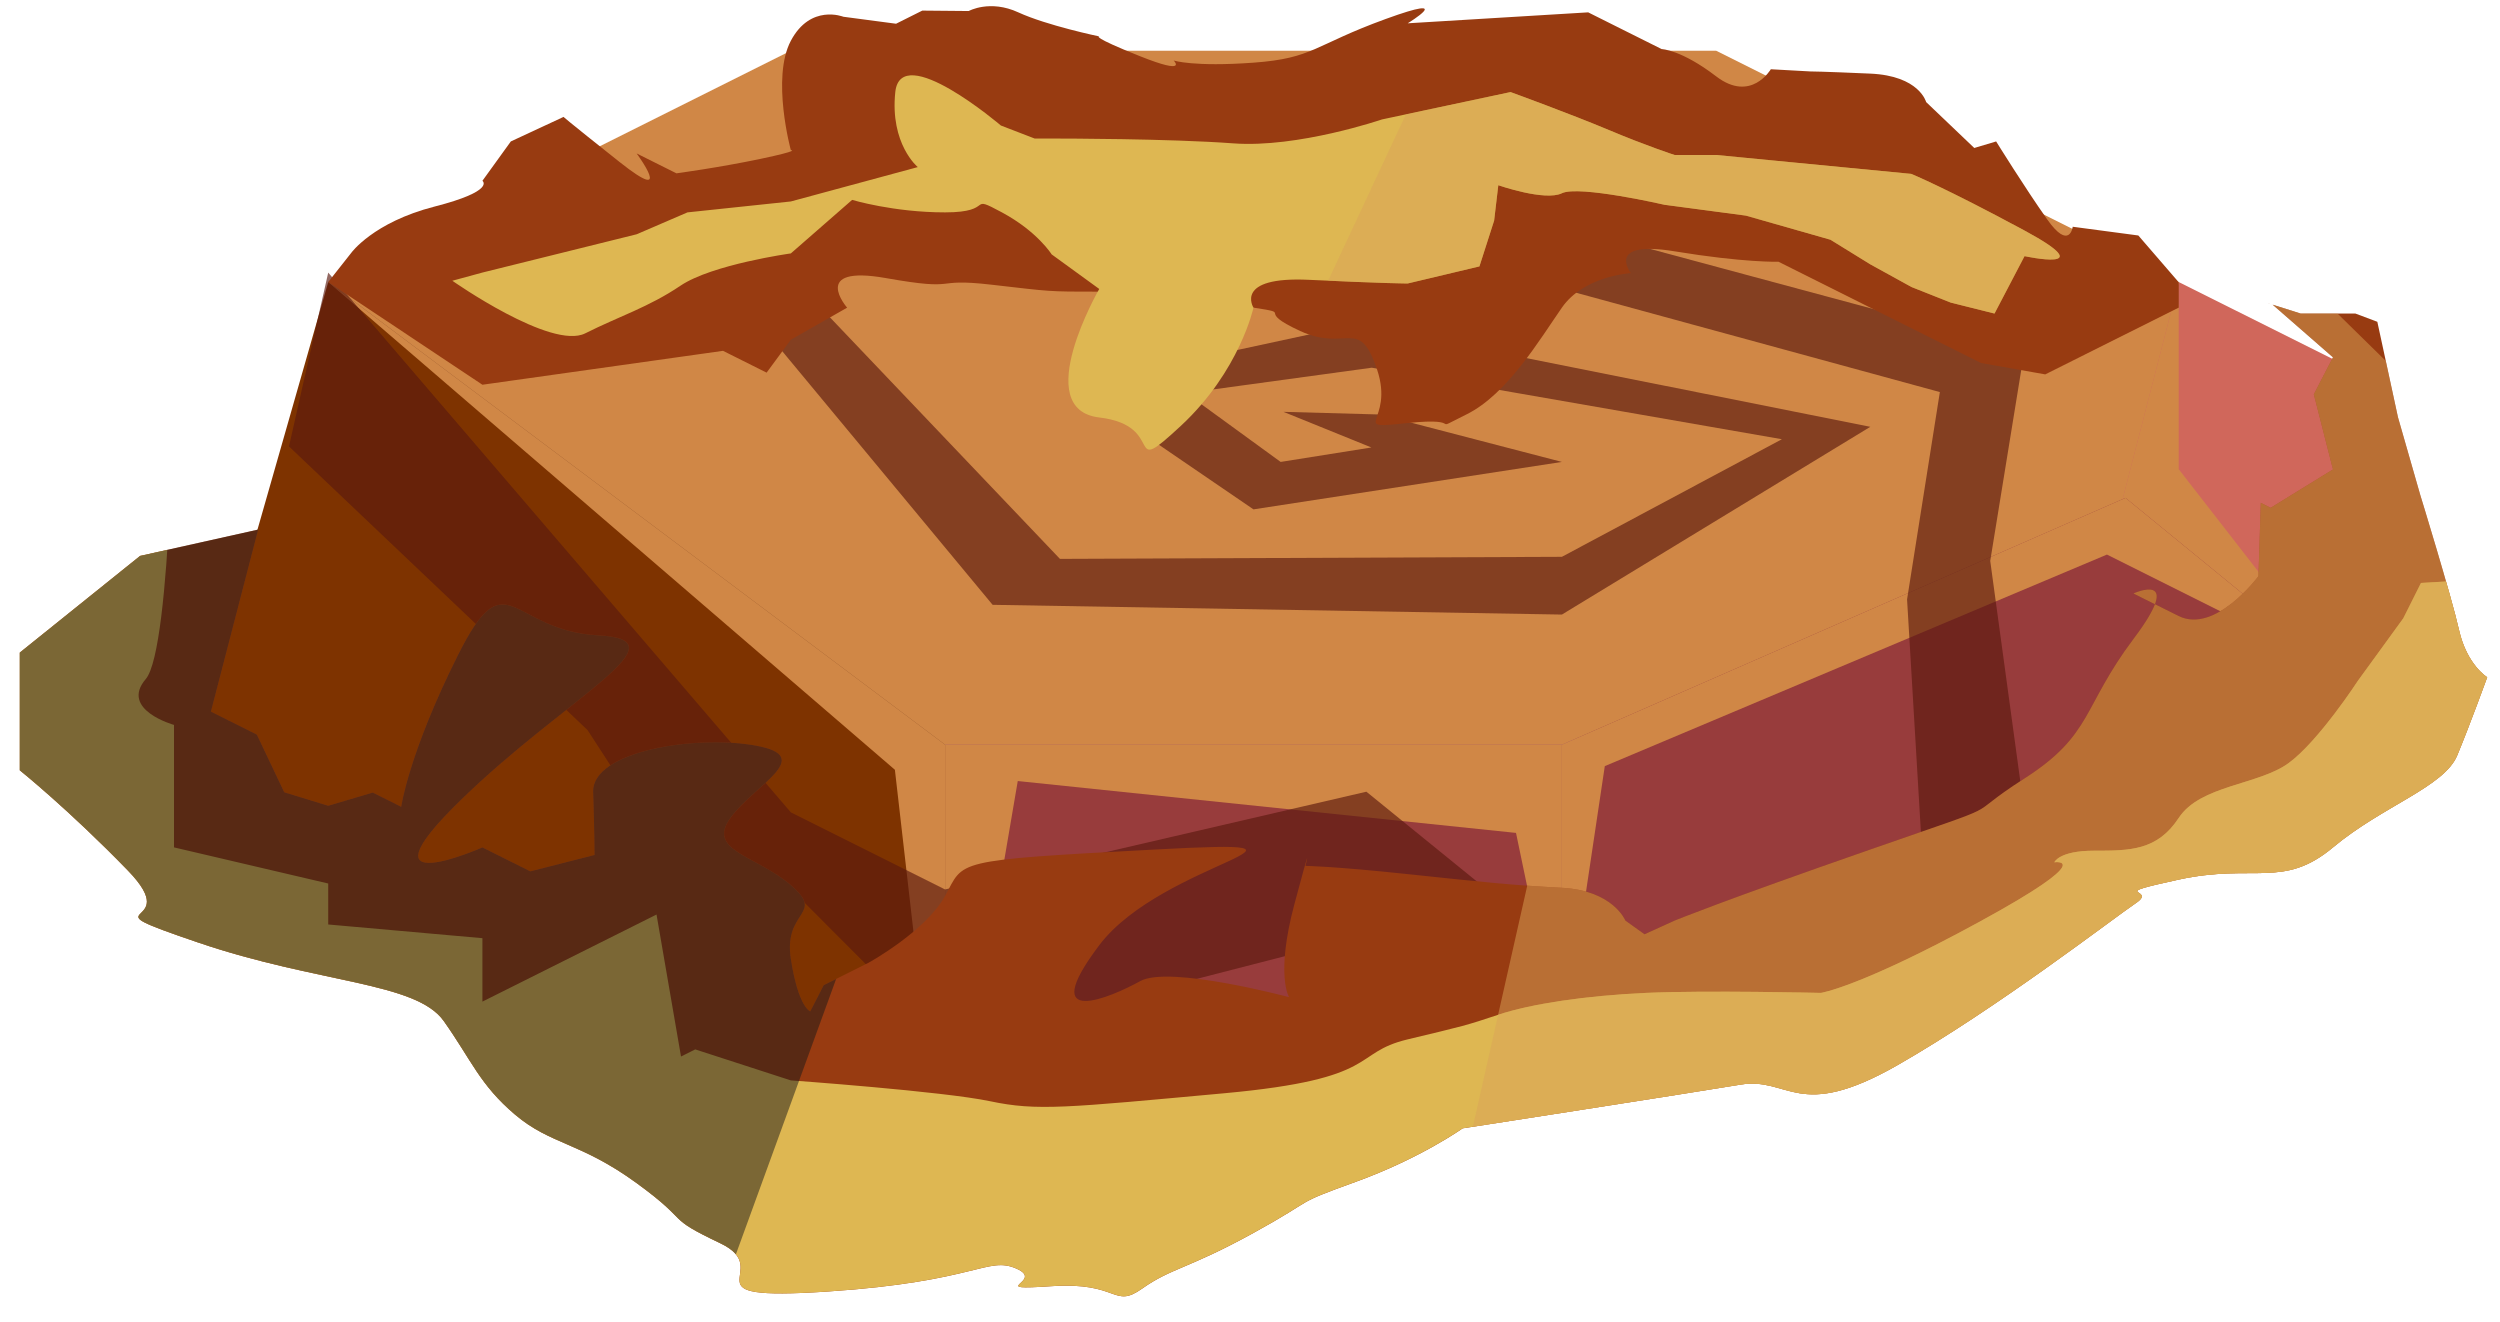 <?xml version="1.0" encoding="UTF-8" standalone="no"?><!DOCTYPE svg PUBLIC "-//W3C//DTD SVG 1.1//EN" "http://www.w3.org/Graphics/SVG/1.1/DTD/svg11.dtd"><svg width="100%" height="100%" viewBox="0 0 87 46" version="1.1" xmlns="http://www.w3.org/2000/svg" xmlns:xlink="http://www.w3.org/1999/xlink" xml:space="preserve" xmlns:serif="http://www.serif.com/" style="fill-rule:evenodd;clip-rule:evenodd;stroke-linejoin:round;stroke-miterlimit:1.414;"><g id="rock-runes-mossy10"><g id="rock-mossy10"><g id="rock-runes-highlights10"><g id="rock-highlights10"><g><g><path d="M75.82,9.815l-16.099,-8.05l-32.2,0l-16.099,8.05l21.466,16.1l21.466,0c0,0 22.083,-9.395 21.466,-9.395c-0.616,0 0,-6.705 0,-6.705" style="fill:#d08746;"/><clipPath id="_clip1"><path d="M75.82,9.815l-16.099,-8.05l-32.2,0l-16.099,8.05l21.466,16.1l21.466,0c0,0 22.083,-9.395 21.466,-9.395c-0.616,0 0,-6.705 0,-6.705"/></clipPath><g clip-path="url(#_clip1)"><path d="M11.422,9.815l19.72,16.973l1.746,15.227l2.53,-14.835l17.339,1.805l1.597,7.663l1.493,-9.987l17.475,-7.362l7.865,3.933l-5.367,-6.903l0,-5.735l-64.398,-0.779Z" style="fill:#d08746;"/></g><path d="M75.82,9.815l5.367,2.683l0,10.734l-7.312,-5.892l1.945,-7.525Z" style="fill:#d0675b;"/><clipPath id="_clip2"><path d="M75.82,9.815l5.367,2.683l0,10.734l-7.312,-5.892l1.945,-7.525Z"/></clipPath><g clip-path="url(#_clip2)"><path d="M11.422,9.815l19.72,16.973l1.746,15.227l2.53,-14.835l17.339,1.805l1.597,7.663l1.493,-9.987l17.475,-7.362l7.865,3.933l-5.367,-6.903l0,-5.735l-64.398,-0.779Z" style="fill:#d08746;"/></g><path d="M73.967,17.326l7.22,5.906l-26.833,13.416l0,-10.733l19.613,-8.589" style="fill:#983c3c;"/><clipPath id="_clip3"><path d="M73.967,17.326l7.22,5.906l-26.833,13.416l0,-10.733l19.613,-8.589"/></clipPath><g clip-path="url(#_clip3)"><path d="M11.422,9.815l19.72,16.973l1.746,15.227l2.53,-14.835l17.339,1.805l1.597,7.663l1.493,-9.987l17.475,-7.362l7.865,3.933l-5.367,-6.903l0,-5.735l-64.398,-0.779Z" style="fill:#d08746;"/></g><path d="M54.354,25.915l0,10.733l-21.466,5.367l0,-16.1l21.466,0" style="fill:#983c3c;"/><clipPath id="_clip4"><path d="M54.354,25.915l0,10.733l-21.466,5.367l0,-16.1l21.466,0"/></clipPath><g clip-path="url(#_clip4)"><path d="M11.422,9.815l19.72,16.973l1.746,15.227l2.53,-14.835l17.339,1.805l1.597,7.663l1.493,-9.987l17.475,-7.362l7.865,3.933l-5.367,-6.903l0,-5.735l-64.398,-0.779Z" style="fill:#d08746;"/></g><path d="M11.422,9.815l21.466,16.1l0,16.1l-26.833,-13.417l5.367,-18.783Z" style="fill:#7e3300;"/><clipPath id="_clip5"><path d="M11.422,9.815l21.466,16.1l0,16.1l-26.833,-13.417l5.367,-18.783Z"/></clipPath><g clip-path="url(#_clip5)"><path d="M11.422,9.815l19.72,16.973l1.746,15.227l2.53,-14.835l17.339,1.805l1.597,7.663l1.493,-9.987l17.475,-7.362l7.865,3.933l-5.367,-6.903l0,-5.735l-64.398,-0.779Z" style="fill:#d08746;"/></g></g></g></g><path d="M70.454,28.27l-1.194,-8.75l1.194,-7.35l-23.247,-6.257l-23.458,2.122l10.794,13.013l19.811,0.339l10.733,-6.534l-17.873,-3.57l-9.897,2.136l6.304,4.307l10.733,-1.651l-6.342,-1.651l-3.348,-0.092l3.061,1.24l-3.158,0.503l-3.29,-2.394l6.46,-0.885l14.273,2.489l-7.656,4.092l-17.468,0.072l-9.365,-9.835l19.16,-1.657l20.826,5.687l-1.141,7.215l0.546,9.182l3.542,-1.771" style="fill:#5b190f;fill-opacity:0.65;"/><path d="M11.422,9.487l16.099,18.783l5.367,2.683l14.662,-3.402l5.184,4.212l1.62,4.557l-5.366,1.505l-0.76,-5.455l-15.34,3.95l-5.367,-5.386l-3.939,-0.694l-3.135,-4.833l-10.39,-9.871l1.365,-6.049Z" style="fill:#5b190f;fill-opacity:0.65;"/></g><path d="M11.422,9.815l5.366,3.574l8.373,-1.18l1.517,0.759l0.843,-1.145l1.959,-1.116c0,0 -1.312,-1.501 1.351,-1.029c2.664,0.472 1.528,-0.016 3.657,0.228c2.129,0.244 1.947,0.244 3.766,0.244c1.82,0 -0.745,-0.223 2.043,0c2.788,0.223 1.853,0.332 3.324,0.556c1.471,0.224 -0.008,0.061 1.623,0.812c1.632,0.751 2.048,-0.528 2.677,1.338c0.628,1.866 -1.059,2.089 1.067,1.866c2.126,-0.223 0.646,0.394 2.055,-0.305c1.409,-0.699 2.537,-2.597 3.311,-3.711c0.774,-1.114 2.403,-1.201 2.403,-1.201c0,0 -0.914,-1.158 1.516,-0.759c2.431,0.4 3.62,0.363 3.62,0.363l7.048,3.524l2.234,0.396l1.383,-0.692l3.262,-1.631l0,-0.883l-1.406,-1.628l-2.283,-0.304c0,0 -0.109,0.849 -0.892,-0.261c-0.783,-1.109 -1.773,-2.708 -1.773,-2.708l-0.761,0.228l-1.675,-1.598c0,0 -0.232,-0.914 -1.943,-0.99c-1.711,-0.076 -2.091,-0.076 -2.091,-0.076l-1.371,-0.076c0,0 -0.688,1.178 -1.904,0.246c-1.217,-0.931 -1.894,-0.947 -1.894,-0.947l-1.553,-0.776l-1.005,-0.503l-6.281,0.381c0,0 1.752,-1.066 -0.761,-0.152c-2.512,0.913 -2.513,1.37 -4.606,1.522c-2.093,0.153 -2.778,-0.076 -2.778,-0.076c0,0 0.532,0.531 -1.18,-0.153c-1.713,-0.684 -1.409,-0.684 -1.409,-0.684c0,0 -1.826,-0.381 -2.816,-0.837c-0.989,-0.457 -1.727,-0.047 -1.727,-0.047l-1.615,-0.015l-0.913,0.457l-1.835,-0.243c0,0 -1.141,-0.457 -1.827,0.837c-0.685,1.294 0,3.806 0,3.806c0,0 0.381,0 -1.065,0.305c-1.447,0.304 -2.916,0.501 -2.916,0.501l-1.385,-0.692c0,0 1.361,1.849 -0.595,0.297c-1.956,-1.552 -1.948,-1.569 -1.948,-1.569l-1.835,0.854l-0.989,1.37c0,0 0.473,0.348 -1.667,0.897c-2.14,0.55 -2.901,1.615 -2.901,1.615l-0.798,1.011Z" style="fill:#983b11;"/><path d="M59.721,5.393l-1.445,0c0,0 -0.964,-0.311 -2.29,-0.869c-1.326,-0.558 -3.419,-1.32 -3.419,-1.32l-4.473,0.952c0,0 -2.926,1 -5.174,0.833c-2.248,-0.167 -6.054,-0.167 -6.054,-0.167l-0.857,0l-1.178,-0.454c0,0 -3.484,-2.972 -3.675,-1.164c-0.19,1.808 0.782,2.611 0.782,2.611l-4.417,1.196l-3.597,0.38l-1.769,0.762l-5.367,1.332l-1.047,0.285c0,0 3.447,2.423 4.626,1.83c1.178,-0.593 2.209,-0.911 3.311,-1.656c1.103,-0.745 3.843,-1.125 3.843,-1.125l2.133,-1.863c0,0 1.445,0.435 3.234,0.435c1.789,0 0.742,-0.666 1.979,0c1.237,0.666 1.73,1.461 1.73,1.461l1.657,1.204c0,0 -2.417,4.187 0,4.472c2.418,0.285 0.801,2.187 2.847,0.285c2.045,-1.903 2.52,-4.107 2.52,-4.107c0,0 -0.697,-1.095 1.936,-0.968c2.632,0.127 3.431,0.127 3.431,0.127l2.496,-0.594l0.512,-1.594l0.145,-1.231c0,0 1.622,0.565 2.213,0.279c0.591,-0.285 3.578,0.403 3.578,0.403l2.827,0.376l2.941,0.839l1.387,0.856l1.434,0.79l1.366,0.542l1.522,0.381l1.045,-1.998c0,0 2.757,0.597 0,-0.891c-2.758,-1.488 -3.943,-1.972 -3.943,-1.972l-6.79,-0.658Z" style="fill:#deb752;"/><clipPath id="_clip6"><path d="M59.721,5.393l-1.445,0c0,0 -0.964,-0.311 -2.29,-0.869c-1.326,-0.558 -3.419,-1.32 -3.419,-1.32l-4.473,0.952c0,0 -2.926,1 -5.174,0.833c-2.248,-0.167 -6.054,-0.167 -6.054,-0.167l-0.857,0l-1.178,-0.454c0,0 -3.484,-2.972 -3.675,-1.164c-0.19,1.808 0.782,2.611 0.782,2.611l-4.417,1.196l-3.597,0.38l-1.769,0.762l-5.367,1.332l-1.047,0.285c0,0 3.447,2.423 4.626,1.83c1.178,-0.593 2.209,-0.911 3.311,-1.656c1.103,-0.745 3.843,-1.125 3.843,-1.125l2.133,-1.863c0,0 1.445,0.435 3.234,0.435c1.789,0 0.742,-0.666 1.979,0c1.237,0.666 1.73,1.461 1.73,1.461l1.657,1.204c0,0 -2.417,4.187 0,4.472c2.418,0.285 0.801,2.187 2.847,0.285c2.045,-1.903 2.52,-4.107 2.52,-4.107c0,0 -0.697,-1.095 1.936,-0.968c2.632,0.127 3.431,0.127 3.431,0.127l2.496,-0.594l0.512,-1.594l0.145,-1.231c0,0 1.622,0.565 2.213,0.279c0.591,-0.285 3.578,0.403 3.578,0.403l2.827,0.376l2.941,0.839l1.387,0.856l1.434,0.79l1.366,0.542l1.522,0.381l1.045,-1.998c0,0 2.757,0.597 0,-0.891c-2.758,-1.488 -3.943,-1.972 -3.943,-1.972l-6.79,-0.658Z"/></clipPath><g clip-path="url(#_clip6)"><path d="M65.087,-3.315l-14.357,3.431l-7.109,15.212l37.566,0.745l-16.1,-19.388Z" style="fill:#daa459;fill-opacity:0.5;"/></g><path d="M8.985,18.429l-4.11,0.917l-4.186,3.365l0,4.095c0,0 1.698,1.361 3.76,3.486c2.062,2.125 -1.745,1.079 2.442,2.506c4.187,1.427 7.584,1.371 8.55,2.731c0.966,1.361 1.251,2.217 2.488,3.264c1.238,1.047 2.266,0.952 4.226,2.379c1.96,1.427 0.913,1.142 2.911,2.093c1.999,0.952 -1.46,2.028 3.742,1.68c5.203,-0.347 5.555,-1.243 6.569,-0.795c1.013,0.448 -1.147,0.77 1.218,0.609c2.364,-0.161 2.133,0.804 3.153,0.083c1.019,-0.72 1.588,-0.679 3.873,-1.936c2.285,-1.258 1.292,-0.959 3.549,-1.775c2.256,-0.816 3.73,-1.865 3.73,-1.865c0,0 7.947,-1.234 9.66,-1.52c1.712,-0.285 1.987,1.311 5.466,-0.676c3.478,-1.988 7.514,-5.111 8.303,-5.643c0.79,-0.532 -1.137,-0.247 1.491,-0.818c2.629,-0.57 3.632,0.329 5.367,-1.12c1.735,-1.449 3.87,-2.104 4.325,-3.204c0.455,-1.099 1.042,-2.717 1.042,-2.717c0,0 -0.704,-0.424 -0.979,-1.639c-0.275,-1.216 -1.347,-4.693 -1.347,-4.693l-0.779,-2.716l-0.718,-3.322l-0.761,-0.286l-1.903,0l-1.808,-0.571l0.829,0.262l2.099,1.832l-0.666,1.288l0.666,2.613l-2.169,1.336l-0.342,-0.172l-0.082,2.552c0,0 -1.501,2.018 -2.774,1.387c-1.272,-0.631 -1.575,-0.787 -1.575,-0.787c0,0 1.811,-0.823 0.01,1.57c-1.801,2.393 -1.424,3.344 -3.801,4.867c-2.377,1.522 -0.173,0.666 -5.367,2.474c-5.193,1.808 -6.811,2.474 -6.811,2.474l-1.047,0.476l-0.666,-0.476c0,0 -0.421,-1.047 -2.209,-1.142c-1.787,-0.095 -2.665,-0.19 -5.366,-0.476c-2.702,-0.285 -3.558,-0.285 -3.558,-0.285c0,0 0.279,-1.154 -0.384,1.326c-0.663,2.48 -0.187,3.241 -0.187,3.241c0,0 -4.174,-1.116 -5.18,-0.558c-1.005,0.558 -3.652,1.7 -1.425,-1.25c2.228,-2.95 9.079,-3.711 1.942,-3.33c-7.137,0.38 -6.623,0.38 -7.308,1.617c-0.685,1.237 -2.663,2.324 -2.663,2.324l-1.561,0.78l-0.466,0.91c0,0 -0.41,-0.112 -0.677,-1.825c-0.266,-1.713 1.218,-1.522 0,-2.569c-1.218,-1.047 -2.955,-1.188 -2.087,-2.354c0.869,-1.167 2.963,-2.119 0.869,-2.499c-2.093,-0.381 -5.711,0.187 -5.662,1.616c0.048,1.429 0.048,2.19 0.048,2.19l-2.235,0.569l-1.666,-0.833c0,0 -4.473,1.977 -0.762,-1.639c3.711,-3.616 7.867,-5.583 4.79,-5.741c-3.077,-0.159 -3.172,-2.728 -4.885,0.698c-1.713,3.425 -1.969,5.269 -1.969,5.269l-0.989,-0.495l-1.551,0.459l-1.53,-0.469l-0.954,-2.007l-1.598,-0.799l1.645,-6.336Z" style="fill:#983b11;"/><clipPath id="_clip7"><path d="M8.985,18.429l-4.11,0.917l-4.186,3.365l0,4.095c0,0 1.698,1.361 3.76,3.486c2.062,2.125 -1.745,1.079 2.442,2.506c4.187,1.427 7.584,1.371 8.55,2.731c0.966,1.361 1.251,2.217 2.488,3.264c1.238,1.047 2.266,0.952 4.226,2.379c1.96,1.427 0.913,1.142 2.911,2.093c1.999,0.952 -1.46,2.028 3.742,1.68c5.203,-0.347 5.555,-1.243 6.569,-0.795c1.013,0.448 -1.147,0.77 1.218,0.609c2.364,-0.161 2.133,0.804 3.153,0.083c1.019,-0.72 1.588,-0.679 3.873,-1.936c2.285,-1.258 1.292,-0.959 3.549,-1.775c2.256,-0.816 3.73,-1.865 3.73,-1.865c0,0 7.947,-1.234 9.66,-1.52c1.712,-0.285 1.987,1.311 5.466,-0.676c3.478,-1.988 7.514,-5.111 8.303,-5.643c0.79,-0.532 -1.137,-0.247 1.491,-0.818c2.629,-0.57 3.632,0.329 5.367,-1.12c1.735,-1.449 3.87,-2.104 4.325,-3.204c0.455,-1.099 1.042,-2.717 1.042,-2.717c0,0 -0.704,-0.424 -0.979,-1.639c-0.275,-1.216 -1.347,-4.693 -1.347,-4.693l-0.779,-2.716l-0.718,-3.322l-0.761,-0.286l-1.903,0l-1.808,-0.571l0.829,0.262l2.099,1.832l-0.666,1.288l0.666,2.613l-2.169,1.336l-0.342,-0.172l-0.082,2.552c0,0 -1.501,2.018 -2.774,1.387c-1.272,-0.631 -1.575,-0.787 -1.575,-0.787c0,0 1.811,-0.823 0.01,1.57c-1.801,2.393 -1.424,3.344 -3.801,4.867c-2.377,1.522 -0.173,0.666 -5.367,2.474c-5.193,1.808 -6.811,2.474 -6.811,2.474l-1.047,0.476l-0.666,-0.476c0,0 -0.421,-1.047 -2.209,-1.142c-1.787,-0.095 -2.665,-0.19 -5.366,-0.476c-2.702,-0.285 -3.558,-0.285 -3.558,-0.285c0,0 0.279,-1.154 -0.384,1.326c-0.663,2.48 -0.187,3.241 -0.187,3.241c0,0 -4.174,-1.116 -5.18,-0.558c-1.005,0.558 -3.652,1.7 -1.425,-1.25c2.228,-2.95 9.079,-3.711 1.942,-3.33c-7.137,0.38 -6.623,0.38 -7.308,1.617c-0.685,1.237 -2.663,2.324 -2.663,2.324l-1.561,0.78l-0.466,0.91c0,0 -0.41,-0.112 -0.677,-1.825c-0.266,-1.713 1.218,-1.522 0,-2.569c-1.218,-1.047 -2.955,-1.188 -2.087,-2.354c0.869,-1.167 2.963,-2.119 0.869,-2.499c-2.093,-0.381 -5.711,0.187 -5.662,1.616c0.048,1.429 0.048,2.19 0.048,2.19l-2.235,0.569l-1.666,-0.833c0,0 -4.473,1.977 -0.762,-1.639c3.711,-3.616 7.867,-5.583 4.79,-5.741c-3.077,-0.159 -3.172,-2.728 -4.885,0.698c-1.713,3.425 -1.969,5.269 -1.969,5.269l-0.989,-0.495l-1.551,0.459l-1.53,-0.469l-0.954,-2.007l-1.598,-0.799l1.645,-6.336Z"/></clipPath><g clip-path="url(#_clip7)"><path d="M72.844,2.567l19.076,18.724l-7.25,12.712l-34.196,8.672l4.698,-20.827l17.672,-19.281Z" style="fill:#daa459;fill-opacity:0.5;"/><path d="M89.479,19.977l-5.229,0.31l-0.615,1.229l-1.578,2.172c0,0 -1.372,2.11 -2.418,2.871c-1.047,0.762 -3.069,0.762 -3.819,1.904c-0.749,1.141 -1.7,1.141 -2.938,1.141c-1.237,0 -1.391,0.404 -1.391,0.404c0,0 1.582,-0.213 -2.605,2.07c-4.187,2.284 -5.519,2.475 -5.519,2.475c0,0 -3.997,-0.096 -6.09,0c-2.094,0.095 -3.997,0.38 -5.139,0.761c-1.142,0.38 -1.163,0.38 -3.15,0.856c-1.988,0.476 -0.874,1.371 -6.379,1.875c-5.505,0.504 -6.517,0.624 -8.152,0.278c-1.635,-0.345 -6.936,-0.725 -6.936,-0.725l-3.327,-1.079l-0.495,0.248l-0.852,-4.941l-6.059,3.03l0,-2.207l-5.366,-0.477l0,-1.426l-5.367,-1.257l0,-4.262c0,0 -1.897,-0.527 -0.983,-1.596c0.915,-1.068 0.983,-11.06 0.983,-11.06l-7.68,11.229l10.752,21.41l25.047,2.419l21.961,-2.419l19.685,-3.616l9.198,-8.654l4.461,-12.963" style="fill:#deb752;"/><clipPath id="_clip8"><path d="M89.479,19.977l-5.229,0.31l-0.615,1.229l-1.578,2.172c0,0 -1.372,2.11 -2.418,2.871c-1.047,0.762 -3.069,0.762 -3.819,1.904c-0.749,1.141 -1.7,1.141 -2.938,1.141c-1.237,0 -1.391,0.404 -1.391,0.404c0,0 1.582,-0.213 -2.605,2.07c-4.187,2.284 -5.519,2.475 -5.519,2.475c0,0 -3.997,-0.096 -6.09,0c-2.094,0.095 -3.997,0.38 -5.139,0.761c-1.142,0.38 -1.163,0.38 -3.15,0.856c-1.988,0.476 -0.874,1.371 -6.379,1.875c-5.505,0.504 -6.517,0.624 -8.152,0.278c-1.635,-0.345 -6.936,-0.725 -6.936,-0.725l-3.327,-1.079l-0.495,0.248l-0.852,-4.941l-6.059,3.03l0,-2.207l-5.366,-0.477l0,-1.426l-5.367,-1.257l0,-4.262c0,0 -1.897,-0.527 -0.983,-1.596c0.915,-1.068 0.983,-11.06 0.983,-11.06l-7.68,11.229l10.752,21.41l25.047,2.419l21.961,-2.419l19.685,-3.616l9.198,-8.654l4.461,-12.963"/></clipPath><g clip-path="url(#_clip8)"><path d="M72.844,2.567l19.076,18.724l-7.25,12.712l-34.196,8.672l4.698,-20.827l17.672,-19.281Z" style="fill:#daa459;fill-opacity:0.5;"/></g><path d="M14.997,2.665l17.891,20.991l-8.036,22.074l-28.028,-15.49l0.533,-9.245l17.64,-18.33Z" style="fill:#191919;fill-opacity:0.5;"/></g></g></g></svg>